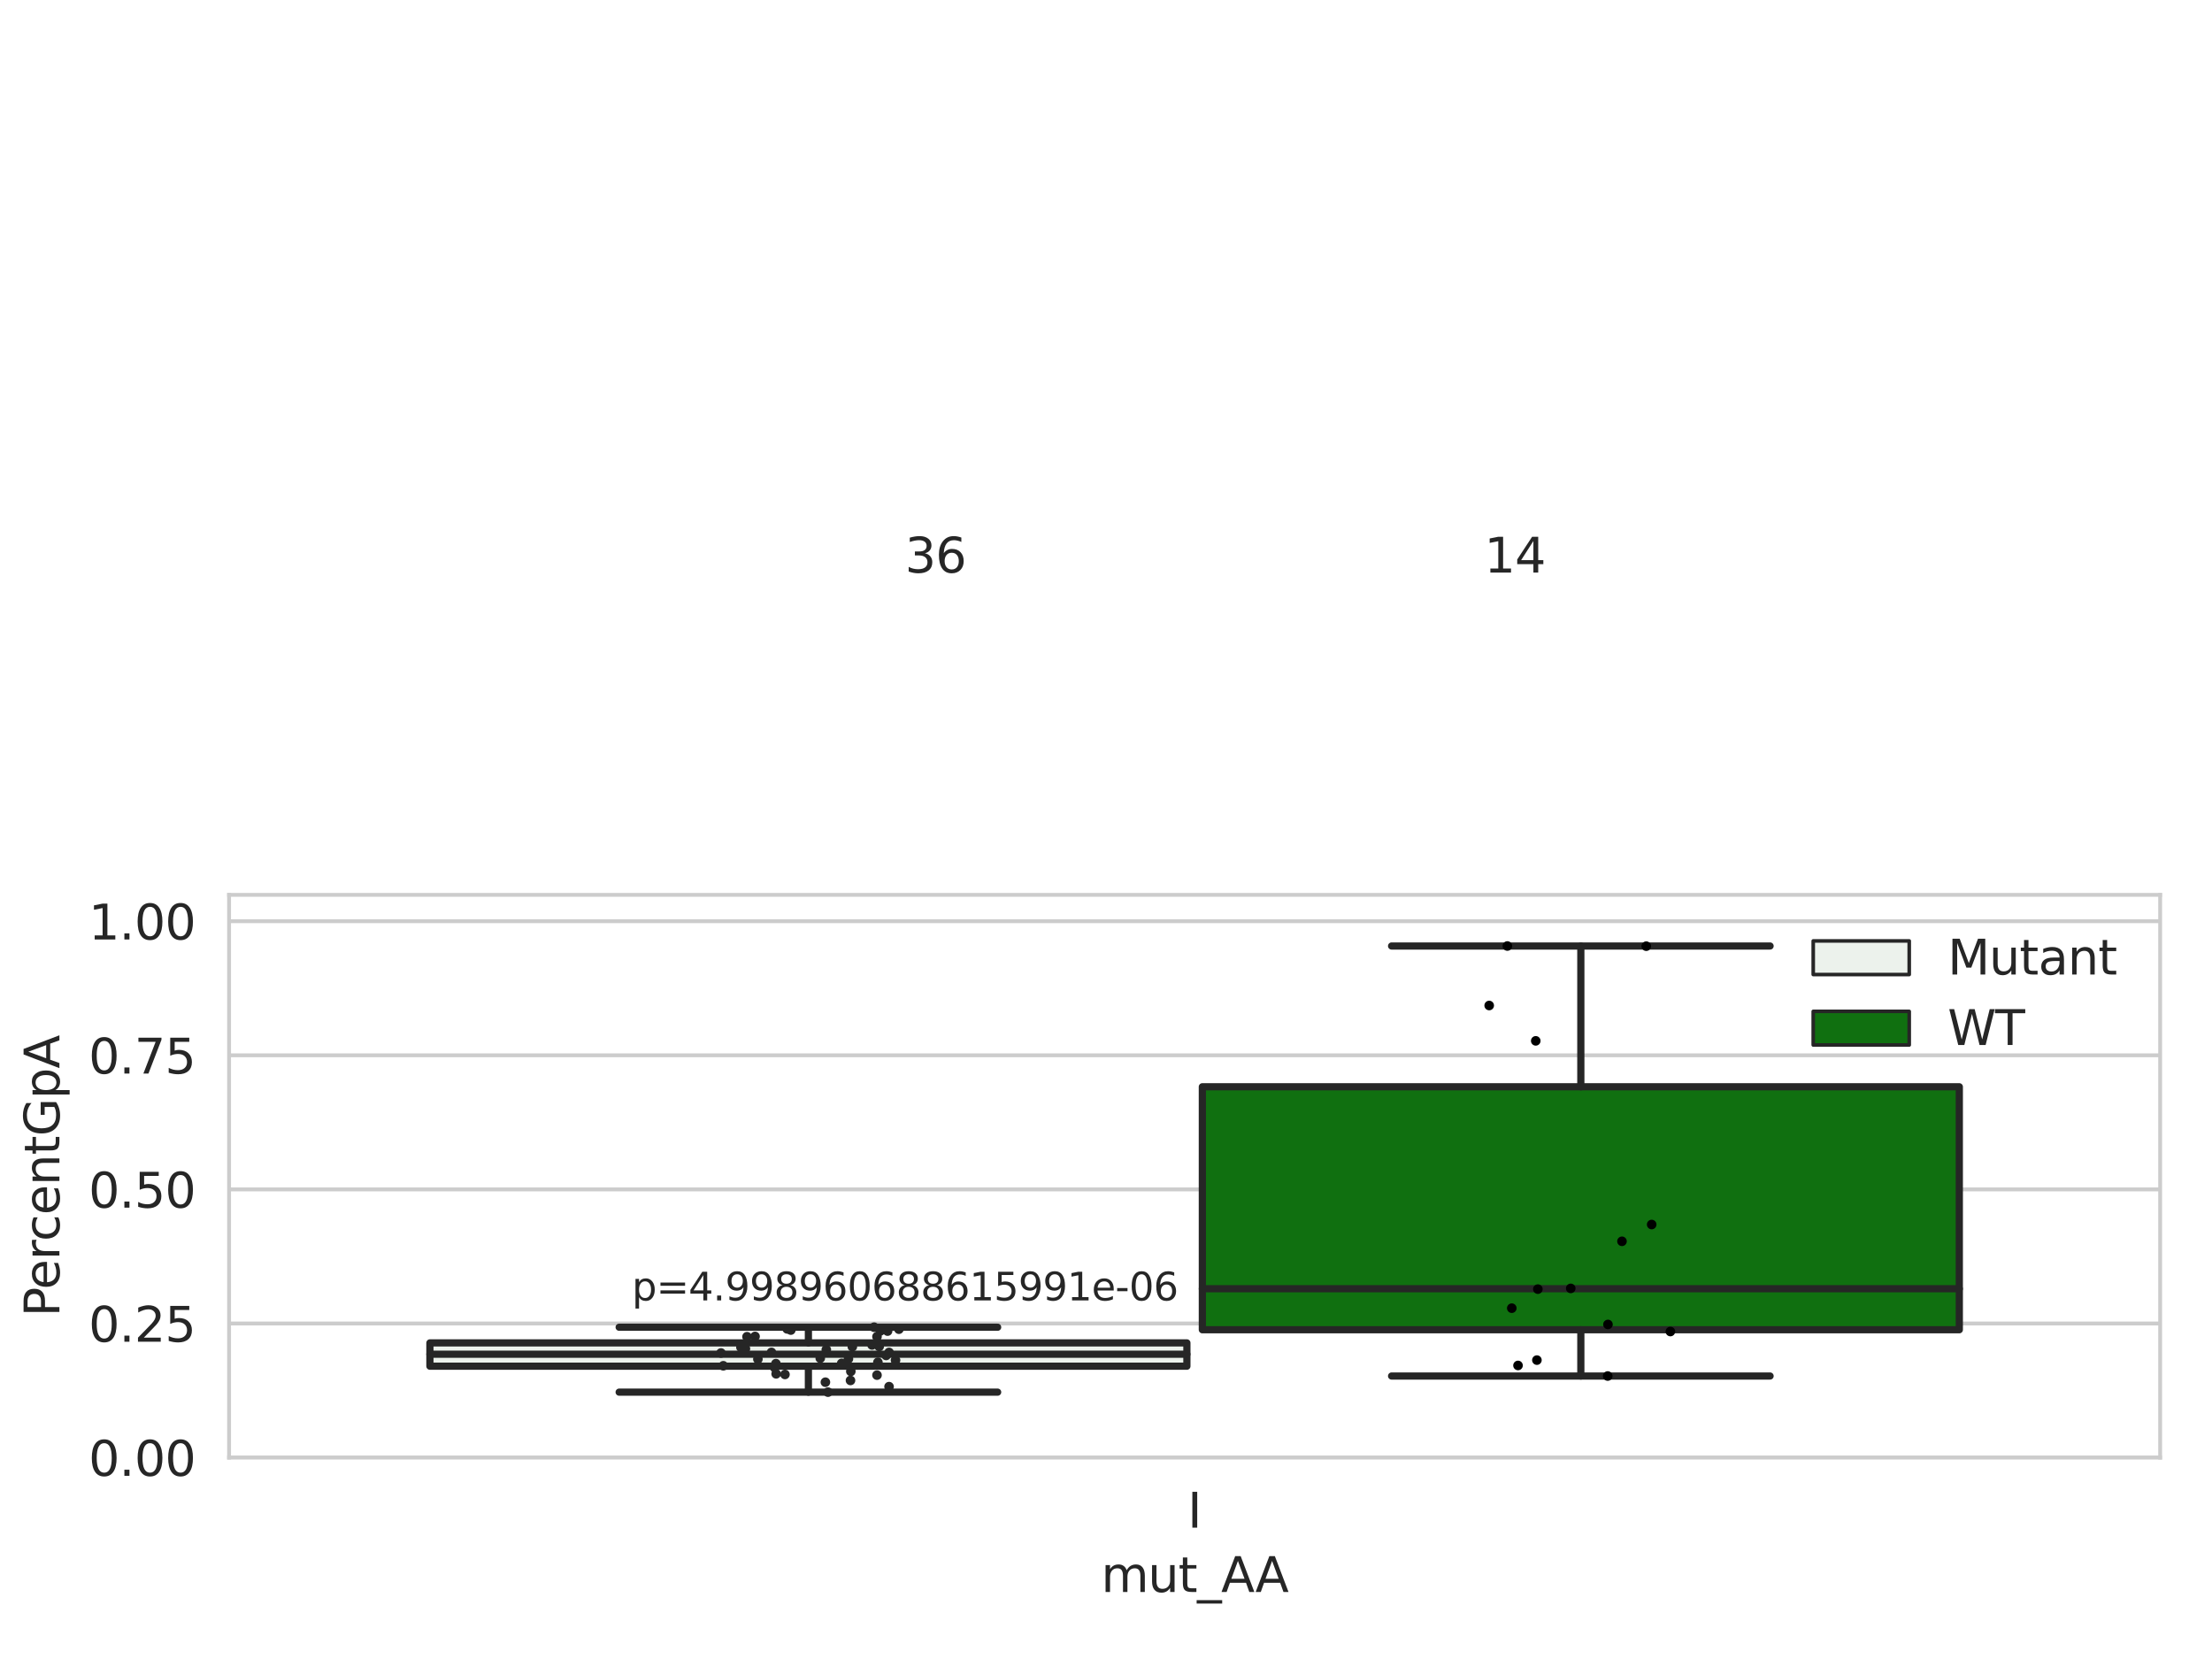 <?xml version="1.0" encoding="utf-8" standalone="no"?>
<!DOCTYPE svg PUBLIC "-//W3C//DTD SVG 1.1//EN"
  "http://www.w3.org/Graphics/SVG/1.1/DTD/svg11.dtd">
<svg xmlns:xlink="http://www.w3.org/1999/xlink" width="460.8pt" height="345.6pt" viewBox="0 0 460.8 345.6" xmlns="http://www.w3.org/2000/svg" version="1.1">
 <defs>
  <style type="text/css">*{stroke-linejoin: round; stroke-linecap: butt}</style>
 </defs>
 <g id="figure_1">
  <g id="patch_1">
   <path d="M 0 345.6 
L 460.8 345.6 
L 460.8 0 
L 0 0 
z
" style="fill: #ffffff"/>
  </g>
  <g id="axes_1">
   <g id="patch_2">
    <path d="M 47.72 303.64 
L 450 303.64 
L 450 186.413 
L 47.72 186.413 
z
" style="fill: #ffffff"/>
   </g>
   <g id="matplotlib.axis_1">
    <g id="xtick_1">
     <g id="text_1">
      <!-- I -->
      <g style="fill: #262626" transform="translate(247.385 318.238)scale(0.1 -0.1)">
       <defs>
        <path id="DejaVuSans-49" d="M 628 4666 
L 1259 4666 
L 1259 0 
L 628 0 
L 628 4666 
z
" transform="scale(0.016)"/>
       </defs>
       <use xlink:href="#DejaVuSans-49"/>
      </g>
     </g>
    </g>
    <g id="text_2">
     <!-- mut_AA -->
     <g style="fill: #262626" transform="translate(229.383 331.638)scale(0.1 -0.1)">
      <defs>
       <path id="DejaVuSans-6d" d="M 3328 2828 
Q 3544 3216 3844 3400 
Q 4144 3584 4550 3584 
Q 5097 3584 5394 3201 
Q 5691 2819 5691 2113 
L 5691 0 
L 5113 0 
L 5113 2094 
Q 5113 2597 4934 2840 
Q 4756 3084 4391 3084 
Q 3944 3084 3684 2787 
Q 3425 2491 3425 1978 
L 3425 0 
L 2847 0 
L 2847 2094 
Q 2847 2600 2669 2842 
Q 2491 3084 2119 3084 
Q 1678 3084 1418 2786 
Q 1159 2488 1159 1978 
L 1159 0 
L 581 0 
L 581 3500 
L 1159 3500 
L 1159 2956 
Q 1356 3278 1631 3431 
Q 1906 3584 2284 3584 
Q 2666 3584 2933 3390 
Q 3200 3197 3328 2828 
z
" transform="scale(0.016)"/>
       <path id="DejaVuSans-75" d="M 544 1381 
L 544 3500 
L 1119 3500 
L 1119 1403 
Q 1119 906 1312 657 
Q 1506 409 1894 409 
Q 2359 409 2629 706 
Q 2900 1003 2900 1516 
L 2900 3500 
L 3475 3500 
L 3475 0 
L 2900 0 
L 2900 538 
Q 2691 219 2414 64 
Q 2138 -91 1772 -91 
Q 1169 -91 856 284 
Q 544 659 544 1381 
z
M 1991 3584 
L 1991 3584 
z
" transform="scale(0.016)"/>
       <path id="DejaVuSans-74" d="M 1172 4494 
L 1172 3500 
L 2356 3500 
L 2356 3053 
L 1172 3053 
L 1172 1153 
Q 1172 725 1289 603 
Q 1406 481 1766 481 
L 2356 481 
L 2356 0 
L 1766 0 
Q 1100 0 847 248 
Q 594 497 594 1153 
L 594 3053 
L 172 3053 
L 172 3500 
L 594 3500 
L 594 4494 
L 1172 4494 
z
" transform="scale(0.016)"/>
       <path id="DejaVuSans-5f" d="M 3263 -1063 
L 3263 -1509 
L -63 -1509 
L -63 -1063 
L 3263 -1063 
z
" transform="scale(0.016)"/>
       <path id="DejaVuSans-41" d="M 2188 4044 
L 1331 1722 
L 3047 1722 
L 2188 4044 
z
M 1831 4666 
L 2547 4666 
L 4325 0 
L 3669 0 
L 3244 1197 
L 1141 1197 
L 716 0 
L 50 0 
L 1831 4666 
z
" transform="scale(0.016)"/>
      </defs>
      <use xlink:href="#DejaVuSans-6d"/>
      <use xlink:href="#DejaVuSans-75" x="97.412"/>
      <use xlink:href="#DejaVuSans-74" x="160.791"/>
      <use xlink:href="#DejaVuSans-5f" x="200"/>
      <use xlink:href="#DejaVuSans-41" x="250"/>
      <use xlink:href="#DejaVuSans-41" x="321.158"/>
     </g>
    </g>
   </g>
   <g id="matplotlib.axis_2">
    <g id="ytick_1">
     <g id="line2d_1">
      <path d="M 47.72 303.64 
L 450 303.64 
" clip-path="url(#p0c787786c4)" style="fill: none; stroke: #cccccc; stroke-width: 0.8; stroke-linecap: round"/>
     </g>
     <g id="text_3">
      <!-- 0.00 -->
      <g style="fill: #262626" transform="translate(18.454 307.439)scale(0.1 -0.1)">
       <defs>
        <path id="DejaVuSans-30" d="M 2034 4250 
Q 1547 4250 1301 3770 
Q 1056 3291 1056 2328 
Q 1056 1369 1301 889 
Q 1547 409 2034 409 
Q 2525 409 2770 889 
Q 3016 1369 3016 2328 
Q 3016 3291 2770 3770 
Q 2525 4250 2034 4250 
z
M 2034 4750 
Q 2819 4750 3233 4129 
Q 3647 3509 3647 2328 
Q 3647 1150 3233 529 
Q 2819 -91 2034 -91 
Q 1250 -91 836 529 
Q 422 1150 422 2328 
Q 422 3509 836 4129 
Q 1250 4750 2034 4750 
z
" transform="scale(0.016)"/>
        <path id="DejaVuSans-2e" d="M 684 794 
L 1344 794 
L 1344 0 
L 684 0 
L 684 794 
z
" transform="scale(0.016)"/>
       </defs>
       <use xlink:href="#DejaVuSans-30"/>
       <use xlink:href="#DejaVuSans-2e" x="63.623"/>
       <use xlink:href="#DejaVuSans-30" x="95.41"/>
       <use xlink:href="#DejaVuSans-30" x="159.033"/>
      </g>
     </g>
    </g>
    <g id="ytick_2">
     <g id="line2d_2">
      <path d="M 47.72 275.707 
L 450 275.707 
" clip-path="url(#p0c787786c4)" style="fill: none; stroke: #cccccc; stroke-width: 0.8; stroke-linecap: round"/>
     </g>
     <g id="text_4">
      <!-- 0.25 -->
      <g style="fill: #262626" transform="translate(18.454 279.506)scale(0.1 -0.1)">
       <defs>
        <path id="DejaVuSans-32" d="M 1228 531 
L 3431 531 
L 3431 0 
L 469 0 
L 469 531 
Q 828 903 1448 1529 
Q 2069 2156 2228 2338 
Q 2531 2678 2651 2914 
Q 2772 3150 2772 3378 
Q 2772 3750 2511 3984 
Q 2250 4219 1831 4219 
Q 1534 4219 1204 4116 
Q 875 4013 500 3803 
L 500 4441 
Q 881 4594 1212 4672 
Q 1544 4750 1819 4750 
Q 2544 4750 2975 4387 
Q 3406 4025 3406 3419 
Q 3406 3131 3298 2873 
Q 3191 2616 2906 2266 
Q 2828 2175 2409 1742 
Q 1991 1309 1228 531 
z
" transform="scale(0.016)"/>
        <path id="DejaVuSans-35" d="M 691 4666 
L 3169 4666 
L 3169 4134 
L 1269 4134 
L 1269 2991 
Q 1406 3038 1543 3061 
Q 1681 3084 1819 3084 
Q 2600 3084 3056 2656 
Q 3513 2228 3513 1497 
Q 3513 744 3044 326 
Q 2575 -91 1722 -91 
Q 1428 -91 1123 -41 
Q 819 9 494 109 
L 494 744 
Q 775 591 1075 516 
Q 1375 441 1709 441 
Q 2250 441 2565 725 
Q 2881 1009 2881 1497 
Q 2881 1984 2565 2268 
Q 2250 2553 1709 2553 
Q 1456 2553 1204 2497 
Q 953 2441 691 2322 
L 691 4666 
z
" transform="scale(0.016)"/>
       </defs>
       <use xlink:href="#DejaVuSans-30"/>
       <use xlink:href="#DejaVuSans-2e" x="63.623"/>
       <use xlink:href="#DejaVuSans-32" x="95.41"/>
       <use xlink:href="#DejaVuSans-35" x="159.033"/>
      </g>
     </g>
    </g>
    <g id="ytick_3">
     <g id="line2d_3">
      <path d="M 47.72 247.774 
L 450 247.774 
" clip-path="url(#p0c787786c4)" style="fill: none; stroke: #cccccc; stroke-width: 0.8; stroke-linecap: round"/>
     </g>
     <g id="text_5">
      <!-- 0.50 -->
      <g style="fill: #262626" transform="translate(18.454 251.574)scale(0.1 -0.1)">
       <use xlink:href="#DejaVuSans-30"/>
       <use xlink:href="#DejaVuSans-2e" x="63.623"/>
       <use xlink:href="#DejaVuSans-35" x="95.41"/>
       <use xlink:href="#DejaVuSans-30" x="159.033"/>
      </g>
     </g>
    </g>
    <g id="ytick_4">
     <g id="line2d_4">
      <path d="M 47.72 219.842 
L 450 219.842 
" clip-path="url(#p0c787786c4)" style="fill: none; stroke: #cccccc; stroke-width: 0.8; stroke-linecap: round"/>
     </g>
     <g id="text_6">
      <!-- 0.75 -->
      <g style="fill: #262626" transform="translate(18.454 223.641)scale(0.1 -0.1)">
       <defs>
        <path id="DejaVuSans-37" d="M 525 4666 
L 3525 4666 
L 3525 4397 
L 1831 0 
L 1172 0 
L 2766 4134 
L 525 4134 
L 525 4666 
z
" transform="scale(0.016)"/>
       </defs>
       <use xlink:href="#DejaVuSans-30"/>
       <use xlink:href="#DejaVuSans-2e" x="63.623"/>
       <use xlink:href="#DejaVuSans-37" x="95.41"/>
       <use xlink:href="#DejaVuSans-35" x="159.033"/>
      </g>
     </g>
    </g>
    <g id="ytick_5">
     <g id="line2d_5">
      <path d="M 47.72 191.909 
L 450 191.909 
" clip-path="url(#p0c787786c4)" style="fill: none; stroke: #cccccc; stroke-width: 0.8; stroke-linecap: round"/>
     </g>
     <g id="text_7">
      <!-- 1.00 -->
      <g style="fill: #262626" transform="translate(18.454 195.708)scale(0.1 -0.1)">
       <defs>
        <path id="DejaVuSans-31" d="M 794 531 
L 1825 531 
L 1825 4091 
L 703 3866 
L 703 4441 
L 1819 4666 
L 2450 4666 
L 2450 531 
L 3481 531 
L 3481 0 
L 794 0 
L 794 531 
z
" transform="scale(0.016)"/>
       </defs>
       <use xlink:href="#DejaVuSans-31"/>
       <use xlink:href="#DejaVuSans-2e" x="63.623"/>
       <use xlink:href="#DejaVuSans-30" x="95.41"/>
       <use xlink:href="#DejaVuSans-30" x="159.033"/>
      </g>
     </g>
    </g>
    <g id="text_8">
     <!-- PercentGpA -->
     <g style="fill: #262626" transform="translate(12.375 274.303)rotate(-90)scale(0.1 -0.1)">
      <defs>
       <path id="DejaVuSans-50" d="M 1259 4147 
L 1259 2394 
L 2053 2394 
Q 2494 2394 2734 2622 
Q 2975 2850 2975 3272 
Q 2975 3691 2734 3919 
Q 2494 4147 2053 4147 
L 1259 4147 
z
M 628 4666 
L 2053 4666 
Q 2838 4666 3239 4311 
Q 3641 3956 3641 3272 
Q 3641 2581 3239 2228 
Q 2838 1875 2053 1875 
L 1259 1875 
L 1259 0 
L 628 0 
L 628 4666 
z
" transform="scale(0.016)"/>
       <path id="DejaVuSans-65" d="M 3597 1894 
L 3597 1613 
L 953 1613 
Q 991 1019 1311 708 
Q 1631 397 2203 397 
Q 2534 397 2845 478 
Q 3156 559 3463 722 
L 3463 178 
Q 3153 47 2828 -22 
Q 2503 -91 2169 -91 
Q 1331 -91 842 396 
Q 353 884 353 1716 
Q 353 2575 817 3079 
Q 1281 3584 2069 3584 
Q 2775 3584 3186 3129 
Q 3597 2675 3597 1894 
z
M 3022 2063 
Q 3016 2534 2758 2815 
Q 2500 3097 2075 3097 
Q 1594 3097 1305 2825 
Q 1016 2553 972 2059 
L 3022 2063 
z
" transform="scale(0.016)"/>
       <path id="DejaVuSans-72" d="M 2631 2963 
Q 2534 3019 2420 3045 
Q 2306 3072 2169 3072 
Q 1681 3072 1420 2755 
Q 1159 2438 1159 1844 
L 1159 0 
L 581 0 
L 581 3500 
L 1159 3500 
L 1159 2956 
Q 1341 3275 1631 3429 
Q 1922 3584 2338 3584 
Q 2397 3584 2469 3576 
Q 2541 3569 2628 3553 
L 2631 2963 
z
" transform="scale(0.016)"/>
       <path id="DejaVuSans-63" d="M 3122 3366 
L 3122 2828 
Q 2878 2963 2633 3030 
Q 2388 3097 2138 3097 
Q 1578 3097 1268 2742 
Q 959 2388 959 1747 
Q 959 1106 1268 751 
Q 1578 397 2138 397 
Q 2388 397 2633 464 
Q 2878 531 3122 666 
L 3122 134 
Q 2881 22 2623 -34 
Q 2366 -91 2075 -91 
Q 1284 -91 818 406 
Q 353 903 353 1747 
Q 353 2603 823 3093 
Q 1294 3584 2113 3584 
Q 2378 3584 2631 3529 
Q 2884 3475 3122 3366 
z
" transform="scale(0.016)"/>
       <path id="DejaVuSans-6e" d="M 3513 2113 
L 3513 0 
L 2938 0 
L 2938 2094 
Q 2938 2591 2744 2837 
Q 2550 3084 2163 3084 
Q 1697 3084 1428 2787 
Q 1159 2491 1159 1978 
L 1159 0 
L 581 0 
L 581 3500 
L 1159 3500 
L 1159 2956 
Q 1366 3272 1645 3428 
Q 1925 3584 2291 3584 
Q 2894 3584 3203 3211 
Q 3513 2838 3513 2113 
z
" transform="scale(0.016)"/>
       <path id="DejaVuSans-47" d="M 3809 666 
L 3809 1919 
L 2778 1919 
L 2778 2438 
L 4434 2438 
L 4434 434 
Q 4069 175 3628 42 
Q 3188 -91 2688 -91 
Q 1594 -91 976 548 
Q 359 1188 359 2328 
Q 359 3472 976 4111 
Q 1594 4750 2688 4750 
Q 3144 4750 3555 4637 
Q 3966 4525 4313 4306 
L 4313 3634 
Q 3963 3931 3569 4081 
Q 3175 4231 2741 4231 
Q 1884 4231 1454 3753 
Q 1025 3275 1025 2328 
Q 1025 1384 1454 906 
Q 1884 428 2741 428 
Q 3075 428 3337 486 
Q 3600 544 3809 666 
z
" transform="scale(0.016)"/>
       <path id="DejaVuSans-70" d="M 1159 525 
L 1159 -1331 
L 581 -1331 
L 581 3500 
L 1159 3500 
L 1159 2969 
Q 1341 3281 1617 3432 
Q 1894 3584 2278 3584 
Q 2916 3584 3314 3078 
Q 3713 2572 3713 1747 
Q 3713 922 3314 415 
Q 2916 -91 2278 -91 
Q 1894 -91 1617 61 
Q 1341 213 1159 525 
z
M 3116 1747 
Q 3116 2381 2855 2742 
Q 2594 3103 2138 3103 
Q 1681 3103 1420 2742 
Q 1159 2381 1159 1747 
Q 1159 1113 1420 752 
Q 1681 391 2138 391 
Q 2594 391 2855 752 
Q 3116 1113 3116 1747 
z
" transform="scale(0.016)"/>
      </defs>
      <use xlink:href="#DejaVuSans-50"/>
      <use xlink:href="#DejaVuSans-65" x="56.678"/>
      <use xlink:href="#DejaVuSans-72" x="118.201"/>
      <use xlink:href="#DejaVuSans-63" x="157.064"/>
      <use xlink:href="#DejaVuSans-65" x="212.045"/>
      <use xlink:href="#DejaVuSans-6e" x="273.568"/>
      <use xlink:href="#DejaVuSans-74" x="336.947"/>
      <use xlink:href="#DejaVuSans-47" x="376.156"/>
      <use xlink:href="#DejaVuSans-70" x="453.646"/>
      <use xlink:href="#DejaVuSans-41" x="517.123"/>
     </g>
    </g>
   </g>
   <g id="patch_3">
    <path d="M 89.557 284.605 
L 247.251 284.605 
L 247.251 279.749 
L 89.557 279.749 
L 89.557 284.605 
z
" clip-path="url(#p0c787786c4)" style="fill: #ecf2ec; stroke: #262626; stroke-width: 1.5; stroke-linejoin: miter"/>
   </g>
   <g id="patch_4">
    <path d="M 250.469 277.013 
L 408.163 277.013 
L 408.163 226.394 
L 250.469 226.394 
L 250.469 277.013 
z
" clip-path="url(#p0c787786c4)" style="fill: #107010; stroke: #262626; stroke-width: 1.5; stroke-linejoin: miter"/>
   </g>
   <g id="patch_5">
    <path d="M 248.86 303.64 
L 248.86 303.64 
L 248.86 303.64 
L 248.86 303.64 
z
" clip-path="url(#p0c787786c4)" style="fill: #ecf2ec; stroke: #262626; stroke-width: 0.75; stroke-linejoin: miter"/>
   </g>
   <g id="patch_6">
    <path d="M 248.86 303.64 
L 248.86 303.64 
L 248.86 303.64 
L 248.86 303.64 
z
" clip-path="url(#p0c787786c4)" style="fill: #107010; stroke: #262626; stroke-width: 0.75; stroke-linejoin: miter"/>
   </g>
   <g id="PathCollection_1"/>
   <g id="PathCollection_2"/>
   <g id="line2d_6">
    <path d="M 168.404 284.605 
L 168.404 290.01 
" clip-path="url(#p0c787786c4)" style="fill: none; stroke: #262626; stroke-width: 1.5; stroke-linecap: round"/>
   </g>
   <g id="line2d_7">
    <path d="M 168.404 279.749 
L 168.404 276.484 
" clip-path="url(#p0c787786c4)" style="fill: none; stroke: #262626; stroke-width: 1.5; stroke-linecap: round"/>
   </g>
   <g id="line2d_8">
    <path d="M 128.981 290.01 
L 207.827 290.01 
" clip-path="url(#p0c787786c4)" style="fill: none; stroke: #262626; stroke-width: 1.5; stroke-linecap: round"/>
   </g>
   <g id="line2d_9">
    <path d="M 128.981 276.484 
L 207.827 276.484 
" clip-path="url(#p0c787786c4)" style="fill: none; stroke: #262626; stroke-width: 1.5; stroke-linecap: round"/>
   </g>
   <g id="line2d_10"/>
   <g id="line2d_11">
    <path d="M 329.316 277.013 
L 329.316 286.65 
" clip-path="url(#p0c787786c4)" style="fill: none; stroke: #262626; stroke-width: 1.5; stroke-linecap: round"/>
   </g>
   <g id="line2d_12">
    <path d="M 329.316 226.394 
L 329.316 197.07 
" clip-path="url(#p0c787786c4)" style="fill: none; stroke: #262626; stroke-width: 1.5; stroke-linecap: round"/>
   </g>
   <g id="line2d_13">
    <path d="M 289.893 286.65 
L 368.739 286.65 
" clip-path="url(#p0c787786c4)" style="fill: none; stroke: #262626; stroke-width: 1.5; stroke-linecap: round"/>
   </g>
   <g id="line2d_14">
    <path d="M 289.893 197.07 
L 368.739 197.07 
" clip-path="url(#p0c787786c4)" style="fill: none; stroke: #262626; stroke-width: 1.5; stroke-linecap: round"/>
   </g>
   <g id="line2d_15"/>
   <g id="line2d_16">
    <path d="M 89.557 282.107 
L 247.251 282.107 
" clip-path="url(#p0c787786c4)" style="fill: none; stroke: #262626; stroke-width: 1.5; stroke-linecap: round"/>
   </g>
   <g id="line2d_17">
    <path d="M 250.469 268.473 
L 408.163 268.473 
" clip-path="url(#p0c787786c4)" style="fill: none; stroke: #262626; stroke-width: 1.5; stroke-linecap: round"/>
   </g>
   <g id="patch_7">
    <path d="M 47.72 303.64 
L 47.72 186.413 
" style="fill: none; stroke: #cccccc; stroke-width: 0.8; stroke-linejoin: miter; stroke-linecap: square"/>
   </g>
   <g id="patch_8">
    <path d="M 450 303.64 
L 450 186.413 
" style="fill: none; stroke: #cccccc; stroke-width: 0.8; stroke-linejoin: miter; stroke-linecap: square"/>
   </g>
   <g id="patch_9">
    <path d="M 47.72 303.64 
L 450 303.64 
" style="fill: none; stroke: #cccccc; stroke-width: 0.8; stroke-linejoin: miter; stroke-linecap: square"/>
   </g>
   <g id="patch_10">
    <path d="M 47.72 186.413 
L 450 186.413 
" style="fill: none; stroke: #cccccc; stroke-width: 0.8; stroke-linejoin: miter; stroke-linecap: square"/>
   </g>
   <g id="PathCollection_3">
    <defs>
     <path id="C0_0_35a9d97c85" d="M 0 1 
C 0.265 1 0.52 0.895 0.707 0.707 
C 0.895 0.52 1 0.265 1 -0 
C 1 -0.265 0.895 -0.52 0.707 -0.707 
C 0.52 -0.895 0.265 -1 0 -1 
C -0.265 -1 -0.52 -0.895 -0.707 -0.707 
C -0.895 -0.52 -1 -0.265 -1 0 
C -1 0.265 -0.895 0.52 -0.707 0.707 
C -0.52 0.895 -0.265 1 0 1 
z
"/>
    </defs>
    <g clip-path="url(#p0c787786c4)">
     <use xlink:href="#C0_0_35a9d97c85" x="172.135" y="281.165" style="fill: #262626"/>
    </g>
    <g clip-path="url(#p0c787786c4)">
     <use xlink:href="#C0_0_35a9d97c85" x="177.174" y="287.57" style="fill: #262626"/>
    </g>
    <g clip-path="url(#p0c787786c4)">
     <use xlink:href="#C0_0_35a9d97c85" x="187.261" y="276.894" style="fill: #262626"/>
    </g>
    <g clip-path="url(#p0c787786c4)">
     <use xlink:href="#C0_0_35a9d97c85" x="176.742" y="283.07" style="fill: #262626"/>
    </g>
    <g clip-path="url(#p0c787786c4)">
     <use xlink:href="#C0_0_35a9d97c85" x="160.711" y="281.729" style="fill: #262626"/>
    </g>
    <g clip-path="url(#p0c787786c4)">
     <use xlink:href="#C0_0_35a9d97c85" x="155.617" y="278.463" style="fill: #262626"/>
    </g>
    <g clip-path="url(#p0c787786c4)">
     <use xlink:href="#C0_0_35a9d97c85" x="175.341" y="284.013" style="fill: #262626"/>
    </g>
    <g clip-path="url(#p0c787786c4)">
     <use xlink:href="#C0_0_35a9d97c85" x="170.876" y="282.945" style="fill: #262626"/>
    </g>
    <g clip-path="url(#p0c787786c4)">
     <use xlink:href="#C0_0_35a9d97c85" x="182.882" y="283.794" style="fill: #262626"/>
    </g>
    <g clip-path="url(#p0c787786c4)">
     <use xlink:href="#C0_0_35a9d97c85" x="157.883" y="283.139" style="fill: #262626"/>
    </g>
    <g clip-path="url(#p0c787786c4)">
     <use xlink:href="#C0_0_35a9d97c85" x="172.485" y="290.01" style="fill: #262626"/>
    </g>
    <g clip-path="url(#p0c787786c4)">
     <use xlink:href="#C0_0_35a9d97c85" x="150.195" y="281.853" style="fill: #262626"/>
    </g>
    <g clip-path="url(#p0c787786c4)">
     <use xlink:href="#C0_0_35a9d97c85" x="157.291" y="278.404" style="fill: #262626"/>
    </g>
    <g clip-path="url(#p0c787786c4)">
     <use xlink:href="#C0_0_35a9d97c85" x="177.244" y="285.688" style="fill: #262626"/>
    </g>
    <g clip-path="url(#p0c787786c4)">
     <use xlink:href="#C0_0_35a9d97c85" x="164.743" y="277.079" style="fill: #262626"/>
    </g>
    <g clip-path="url(#p0c787786c4)">
     <use xlink:href="#C0_0_35a9d97c85" x="184.601" y="282.36" style="fill: #262626"/>
    </g>
    <g clip-path="url(#p0c787786c4)">
     <use xlink:href="#C0_0_35a9d97c85" x="163.522" y="286.323" style="fill: #262626"/>
    </g>
    <g clip-path="url(#p0c787786c4)">
     <use xlink:href="#C0_0_35a9d97c85" x="161.687" y="286.193" style="fill: #262626"/>
    </g>
    <g clip-path="url(#p0c787786c4)">
     <use xlink:href="#C0_0_35a9d97c85" x="182.695" y="286.463" style="fill: #262626"/>
    </g>
    <g clip-path="url(#p0c787786c4)">
     <use xlink:href="#C0_0_35a9d97c85" x="155.283" y="280.954" style="fill: #262626"/>
    </g>
    <g clip-path="url(#p0c787786c4)">
     <use xlink:href="#C0_0_35a9d97c85" x="186.555" y="283.364" style="fill: #262626"/>
    </g>
    <g clip-path="url(#p0c787786c4)">
     <use xlink:href="#C0_0_35a9d97c85" x="182.695" y="278.449" style="fill: #262626"/>
    </g>
    <g clip-path="url(#p0c787786c4)">
     <use xlink:href="#C0_0_35a9d97c85" x="161.362" y="284.873" style="fill: #262626"/>
    </g>
    <g clip-path="url(#p0c787786c4)">
     <use xlink:href="#C0_0_35a9d97c85" x="171.947" y="287.939" style="fill: #262626"/>
    </g>
    <g clip-path="url(#p0c787786c4)">
     <use xlink:href="#C0_0_35a9d97c85" x="161.638" y="284.069" style="fill: #262626"/>
    </g>
    <g clip-path="url(#p0c787786c4)">
     <use xlink:href="#C0_0_35a9d97c85" x="163.982" y="276.834" style="fill: #262626"/>
    </g>
    <g clip-path="url(#p0c787786c4)">
     <use xlink:href="#C0_0_35a9d97c85" x="184.9" y="277.292" style="fill: #262626"/>
    </g>
    <g clip-path="url(#p0c787786c4)">
     <use xlink:href="#C0_0_35a9d97c85" x="181.661" y="280.178" style="fill: #262626"/>
    </g>
    <g clip-path="url(#p0c787786c4)">
     <use xlink:href="#C0_0_35a9d97c85" x="185.206" y="288.861" style="fill: #262626"/>
    </g>
    <g clip-path="url(#p0c787786c4)">
     <use xlink:href="#C0_0_35a9d97c85" x="185.214" y="281.737" style="fill: #262626"/>
    </g>
    <g clip-path="url(#p0c787786c4)">
     <use xlink:href="#C0_0_35a9d97c85" x="154.352" y="280.674" style="fill: #262626"/>
    </g>
    <g clip-path="url(#p0c787786c4)">
     <use xlink:href="#C0_0_35a9d97c85" x="150.678" y="284.516" style="fill: #262626"/>
    </g>
    <g clip-path="url(#p0c787786c4)">
     <use xlink:href="#C0_0_35a9d97c85" x="183.384" y="277.26" style="fill: #262626"/>
    </g>
    <g clip-path="url(#p0c787786c4)">
     <use xlink:href="#C0_0_35a9d97c85" x="183.15" y="280.503" style="fill: #262626"/>
    </g>
    <g clip-path="url(#p0c787786c4)">
     <use xlink:href="#C0_0_35a9d97c85" x="182.091" y="276.484" style="fill: #262626"/>
    </g>
    <g clip-path="url(#p0c787786c4)">
     <use xlink:href="#C0_0_35a9d97c85" x="177.561" y="280.544" style="fill: #262626"/>
    </g>
   </g>
   <g id="PathCollection_4">
    <defs>
     <path id="C1_0_827cbc2d7a" d="M 0 1 
C 0.265 1 0.52 0.895 0.707 0.707 
C 0.895 0.52 1 0.265 1 -0 
C 1 -0.265 0.895 -0.52 0.707 -0.707 
C 0.52 -0.895 0.265 -1 0 -1 
C -0.265 -1 -0.52 -0.895 -0.707 -0.707 
C -0.895 -0.52 -1 -0.265 -1 0 
C -1 0.265 -0.895 0.52 -0.707 0.707 
C -0.52 0.895 -0.265 1 0 1 
z
"/>
    </defs>
    <g clip-path="url(#p0c787786c4)">
     <use xlink:href="#C1_0_827cbc2d7a" x="337.889" y="258.585"/>
    </g>
    <g clip-path="url(#p0c787786c4)">
     <use xlink:href="#C1_0_827cbc2d7a" x="342.945" y="197.104"/>
    </g>
    <g clip-path="url(#p0c787786c4)">
     <use xlink:href="#C1_0_827cbc2d7a" x="320.165" y="283.335"/>
    </g>
    <g clip-path="url(#p0c787786c4)">
     <use xlink:href="#C1_0_827cbc2d7a" x="314.011" y="197.07"/>
    </g>
    <g clip-path="url(#p0c787786c4)">
     <use xlink:href="#C1_0_827cbc2d7a" x="347.973" y="277.382"/>
    </g>
    <g clip-path="url(#p0c787786c4)">
     <use xlink:href="#C1_0_827cbc2d7a" x="334.915" y="286.65"/>
    </g>
    <g clip-path="url(#p0c787786c4)">
     <use xlink:href="#C1_0_827cbc2d7a" x="334.967" y="275.908"/>
    </g>
    <g clip-path="url(#p0c787786c4)">
     <use xlink:href="#C1_0_827cbc2d7a" x="344.075" y="255.09"/>
    </g>
    <g clip-path="url(#p0c787786c4)">
     <use xlink:href="#C1_0_827cbc2d7a" x="319.926" y="216.829"/>
    </g>
    <g clip-path="url(#p0c787786c4)">
     <use xlink:href="#C1_0_827cbc2d7a" x="314.932" y="272.517"/>
    </g>
    <g clip-path="url(#p0c787786c4)">
     <use xlink:href="#C1_0_827cbc2d7a" x="320.363" y="268.549"/>
    </g>
    <g clip-path="url(#p0c787786c4)">
     <use xlink:href="#C1_0_827cbc2d7a" x="316.23" y="284.449"/>
    </g>
    <g clip-path="url(#p0c787786c4)">
     <use xlink:href="#C1_0_827cbc2d7a" x="327.214" y="268.396"/>
    </g>
    <g clip-path="url(#p0c787786c4)">
     <use xlink:href="#C1_0_827cbc2d7a" x="310.226" y="209.464"/>
    </g>
   </g>
   <g id="text_9">
    <!-- 36 -->
    <g style="fill: #262626" transform="translate(188.518 119.283)scale(0.1 -0.1)">
     <defs>
      <path id="DejaVuSans-33" d="M 2597 2516 
Q 3050 2419 3304 2112 
Q 3559 1806 3559 1356 
Q 3559 666 3084 287 
Q 2609 -91 1734 -91 
Q 1441 -91 1130 -33 
Q 819 25 488 141 
L 488 750 
Q 750 597 1062 519 
Q 1375 441 1716 441 
Q 2309 441 2620 675 
Q 2931 909 2931 1356 
Q 2931 1769 2642 2001 
Q 2353 2234 1838 2234 
L 1294 2234 
L 1294 2753 
L 1863 2753 
Q 2328 2753 2575 2939 
Q 2822 3125 2822 3475 
Q 2822 3834 2567 4026 
Q 2313 4219 1838 4219 
Q 1578 4219 1281 4162 
Q 984 4106 628 3988 
L 628 4550 
Q 988 4650 1302 4700 
Q 1616 4750 1894 4750 
Q 2613 4750 3031 4423 
Q 3450 4097 3450 3541 
Q 3450 3153 3228 2886 
Q 3006 2619 2597 2516 
z
" transform="scale(0.016)"/>
      <path id="DejaVuSans-36" d="M 2113 2584 
Q 1688 2584 1439 2293 
Q 1191 2003 1191 1497 
Q 1191 994 1439 701 
Q 1688 409 2113 409 
Q 2538 409 2786 701 
Q 3034 994 3034 1497 
Q 3034 2003 2786 2293 
Q 2538 2584 2113 2584 
z
M 3366 4563 
L 3366 3988 
Q 3128 4100 2886 4159 
Q 2644 4219 2406 4219 
Q 1781 4219 1451 3797 
Q 1122 3375 1075 2522 
Q 1259 2794 1537 2939 
Q 1816 3084 2150 3084 
Q 2853 3084 3261 2657 
Q 3669 2231 3669 1497 
Q 3669 778 3244 343 
Q 2819 -91 2113 -91 
Q 1303 -91 875 529 
Q 447 1150 447 2328 
Q 447 3434 972 4092 
Q 1497 4750 2381 4750 
Q 2619 4750 2861 4703 
Q 3103 4656 3366 4563 
z
" transform="scale(0.016)"/>
     </defs>
     <use xlink:href="#DejaVuSans-33"/>
     <use xlink:href="#DejaVuSans-36" x="63.623"/>
    </g>
   </g>
   <g id="text_10">
    <!-- p=4.998960688615991e-06 -->
    <g style="fill: #262626" transform="translate(131.641 270.897)scale(0.08 -0.08)">
     <defs>
      <path id="DejaVuSans-3d" d="M 678 2906 
L 4684 2906 
L 4684 2381 
L 678 2381 
L 678 2906 
z
M 678 1631 
L 4684 1631 
L 4684 1100 
L 678 1100 
L 678 1631 
z
" transform="scale(0.016)"/>
      <path id="DejaVuSans-34" d="M 2419 4116 
L 825 1625 
L 2419 1625 
L 2419 4116 
z
M 2253 4666 
L 3047 4666 
L 3047 1625 
L 3713 1625 
L 3713 1100 
L 3047 1100 
L 3047 0 
L 2419 0 
L 2419 1100 
L 313 1100 
L 313 1709 
L 2253 4666 
z
" transform="scale(0.016)"/>
      <path id="DejaVuSans-39" d="M 703 97 
L 703 672 
Q 941 559 1184 500 
Q 1428 441 1663 441 
Q 2288 441 2617 861 
Q 2947 1281 2994 2138 
Q 2813 1869 2534 1725 
Q 2256 1581 1919 1581 
Q 1219 1581 811 2004 
Q 403 2428 403 3163 
Q 403 3881 828 4315 
Q 1253 4750 1959 4750 
Q 2769 4750 3195 4129 
Q 3622 3509 3622 2328 
Q 3622 1225 3098 567 
Q 2575 -91 1691 -91 
Q 1453 -91 1209 -44 
Q 966 3 703 97 
z
M 1959 2075 
Q 2384 2075 2632 2365 
Q 2881 2656 2881 3163 
Q 2881 3666 2632 3958 
Q 2384 4250 1959 4250 
Q 1534 4250 1286 3958 
Q 1038 3666 1038 3163 
Q 1038 2656 1286 2365 
Q 1534 2075 1959 2075 
z
" transform="scale(0.016)"/>
      <path id="DejaVuSans-38" d="M 2034 2216 
Q 1584 2216 1326 1975 
Q 1069 1734 1069 1313 
Q 1069 891 1326 650 
Q 1584 409 2034 409 
Q 2484 409 2743 651 
Q 3003 894 3003 1313 
Q 3003 1734 2745 1975 
Q 2488 2216 2034 2216 
z
M 1403 2484 
Q 997 2584 770 2862 
Q 544 3141 544 3541 
Q 544 4100 942 4425 
Q 1341 4750 2034 4750 
Q 2731 4750 3128 4425 
Q 3525 4100 3525 3541 
Q 3525 3141 3298 2862 
Q 3072 2584 2669 2484 
Q 3125 2378 3379 2068 
Q 3634 1759 3634 1313 
Q 3634 634 3220 271 
Q 2806 -91 2034 -91 
Q 1263 -91 848 271 
Q 434 634 434 1313 
Q 434 1759 690 2068 
Q 947 2378 1403 2484 
z
M 1172 3481 
Q 1172 3119 1398 2916 
Q 1625 2713 2034 2713 
Q 2441 2713 2670 2916 
Q 2900 3119 2900 3481 
Q 2900 3844 2670 4047 
Q 2441 4250 2034 4250 
Q 1625 4250 1398 4047 
Q 1172 3844 1172 3481 
z
" transform="scale(0.016)"/>
      <path id="DejaVuSans-2d" d="M 313 2009 
L 1997 2009 
L 1997 1497 
L 313 1497 
L 313 2009 
z
" transform="scale(0.016)"/>
     </defs>
     <use xlink:href="#DejaVuSans-70"/>
     <use xlink:href="#DejaVuSans-3d" x="63.477"/>
     <use xlink:href="#DejaVuSans-34" x="147.266"/>
     <use xlink:href="#DejaVuSans-2e" x="210.889"/>
     <use xlink:href="#DejaVuSans-39" x="242.676"/>
     <use xlink:href="#DejaVuSans-39" x="306.299"/>
     <use xlink:href="#DejaVuSans-38" x="369.922"/>
     <use xlink:href="#DejaVuSans-39" x="433.545"/>
     <use xlink:href="#DejaVuSans-36" x="497.168"/>
     <use xlink:href="#DejaVuSans-30" x="560.791"/>
     <use xlink:href="#DejaVuSans-36" x="624.414"/>
     <use xlink:href="#DejaVuSans-38" x="688.037"/>
     <use xlink:href="#DejaVuSans-38" x="751.66"/>
     <use xlink:href="#DejaVuSans-36" x="815.283"/>
     <use xlink:href="#DejaVuSans-31" x="878.906"/>
     <use xlink:href="#DejaVuSans-35" x="942.529"/>
     <use xlink:href="#DejaVuSans-39" x="1006.152"/>
     <use xlink:href="#DejaVuSans-39" x="1069.775"/>
     <use xlink:href="#DejaVuSans-31" x="1133.398"/>
     <use xlink:href="#DejaVuSans-65" x="1197.021"/>
     <use xlink:href="#DejaVuSans-2d" x="1258.545"/>
     <use xlink:href="#DejaVuSans-30" x="1294.629"/>
     <use xlink:href="#DejaVuSans-36" x="1358.252"/>
    </g>
   </g>
   <g id="text_11">
    <!-- 14 -->
    <g style="fill: #262626" transform="translate(309.202 119.283)scale(0.1 -0.1)">
     <use xlink:href="#DejaVuSans-31"/>
     <use xlink:href="#DejaVuSans-34" x="63.623"/>
    </g>
   </g>
   <g id="legend_1">
    <g id="patch_11">
     <path d="M 377.728 203.011 
L 397.728 203.011 
L 397.728 196.011 
L 377.728 196.011 
z
" style="fill: #ecf2ec; stroke: #262626; stroke-width: 0.75; stroke-linejoin: miter"/>
    </g>
    <g id="text_12">
     <!-- Mutant -->
     <g style="fill: #262626" transform="translate(405.728 203.011)scale(0.1 -0.1)">
      <defs>
       <path id="DejaVuSans-4d" d="M 628 4666 
L 1569 4666 
L 2759 1491 
L 3956 4666 
L 4897 4666 
L 4897 0 
L 4281 0 
L 4281 4097 
L 3078 897 
L 2444 897 
L 1241 4097 
L 1241 0 
L 628 0 
L 628 4666 
z
" transform="scale(0.016)"/>
       <path id="DejaVuSans-61" d="M 2194 1759 
Q 1497 1759 1228 1600 
Q 959 1441 959 1056 
Q 959 750 1161 570 
Q 1363 391 1709 391 
Q 2188 391 2477 730 
Q 2766 1069 2766 1631 
L 2766 1759 
L 2194 1759 
z
M 3341 1997 
L 3341 0 
L 2766 0 
L 2766 531 
Q 2569 213 2275 61 
Q 1981 -91 1556 -91 
Q 1019 -91 701 211 
Q 384 513 384 1019 
Q 384 1609 779 1909 
Q 1175 2209 1959 2209 
L 2766 2209 
L 2766 2266 
Q 2766 2663 2505 2880 
Q 2244 3097 1772 3097 
Q 1472 3097 1187 3025 
Q 903 2953 641 2809 
L 641 3341 
Q 956 3463 1253 3523 
Q 1550 3584 1831 3584 
Q 2591 3584 2966 3190 
Q 3341 2797 3341 1997 
z
" transform="scale(0.016)"/>
      </defs>
      <use xlink:href="#DejaVuSans-4d"/>
      <use xlink:href="#DejaVuSans-75" x="86.279"/>
      <use xlink:href="#DejaVuSans-74" x="149.658"/>
      <use xlink:href="#DejaVuSans-61" x="188.867"/>
      <use xlink:href="#DejaVuSans-6e" x="250.146"/>
      <use xlink:href="#DejaVuSans-74" x="313.525"/>
     </g>
    </g>
    <g id="patch_12">
     <path d="M 377.728 217.689 
L 397.728 217.689 
L 397.728 210.689 
L 377.728 210.689 
z
" style="fill: #107010; stroke: #262626; stroke-width: 0.75; stroke-linejoin: miter"/>
    </g>
    <g id="text_13">
     <!-- WT -->
     <g style="fill: #262626" transform="translate(405.728 217.689)scale(0.1 -0.1)">
      <defs>
       <path id="DejaVuSans-57" d="M 213 4666 
L 850 4666 
L 1831 722 
L 2809 4666 
L 3519 4666 
L 4500 722 
L 5478 4666 
L 6119 4666 
L 4947 0 
L 4153 0 
L 3169 4050 
L 2175 0 
L 1381 0 
L 213 4666 
z
" transform="scale(0.016)"/>
       <path id="DejaVuSans-54" d="M -19 4666 
L 3928 4666 
L 3928 4134 
L 2272 4134 
L 2272 0 
L 1638 0 
L 1638 4134 
L -19 4134 
L -19 4666 
z
" transform="scale(0.016)"/>
      </defs>
      <use xlink:href="#DejaVuSans-57"/>
      <use xlink:href="#DejaVuSans-54" x="98.877"/>
     </g>
    </g>
   </g>
  </g>
 </g>
 <defs>
  <clipPath id="p0c787786c4">
   <rect x="47.72" y="186.413" width="402.28" height="117.227"/>
  </clipPath>
 </defs>
</svg>
